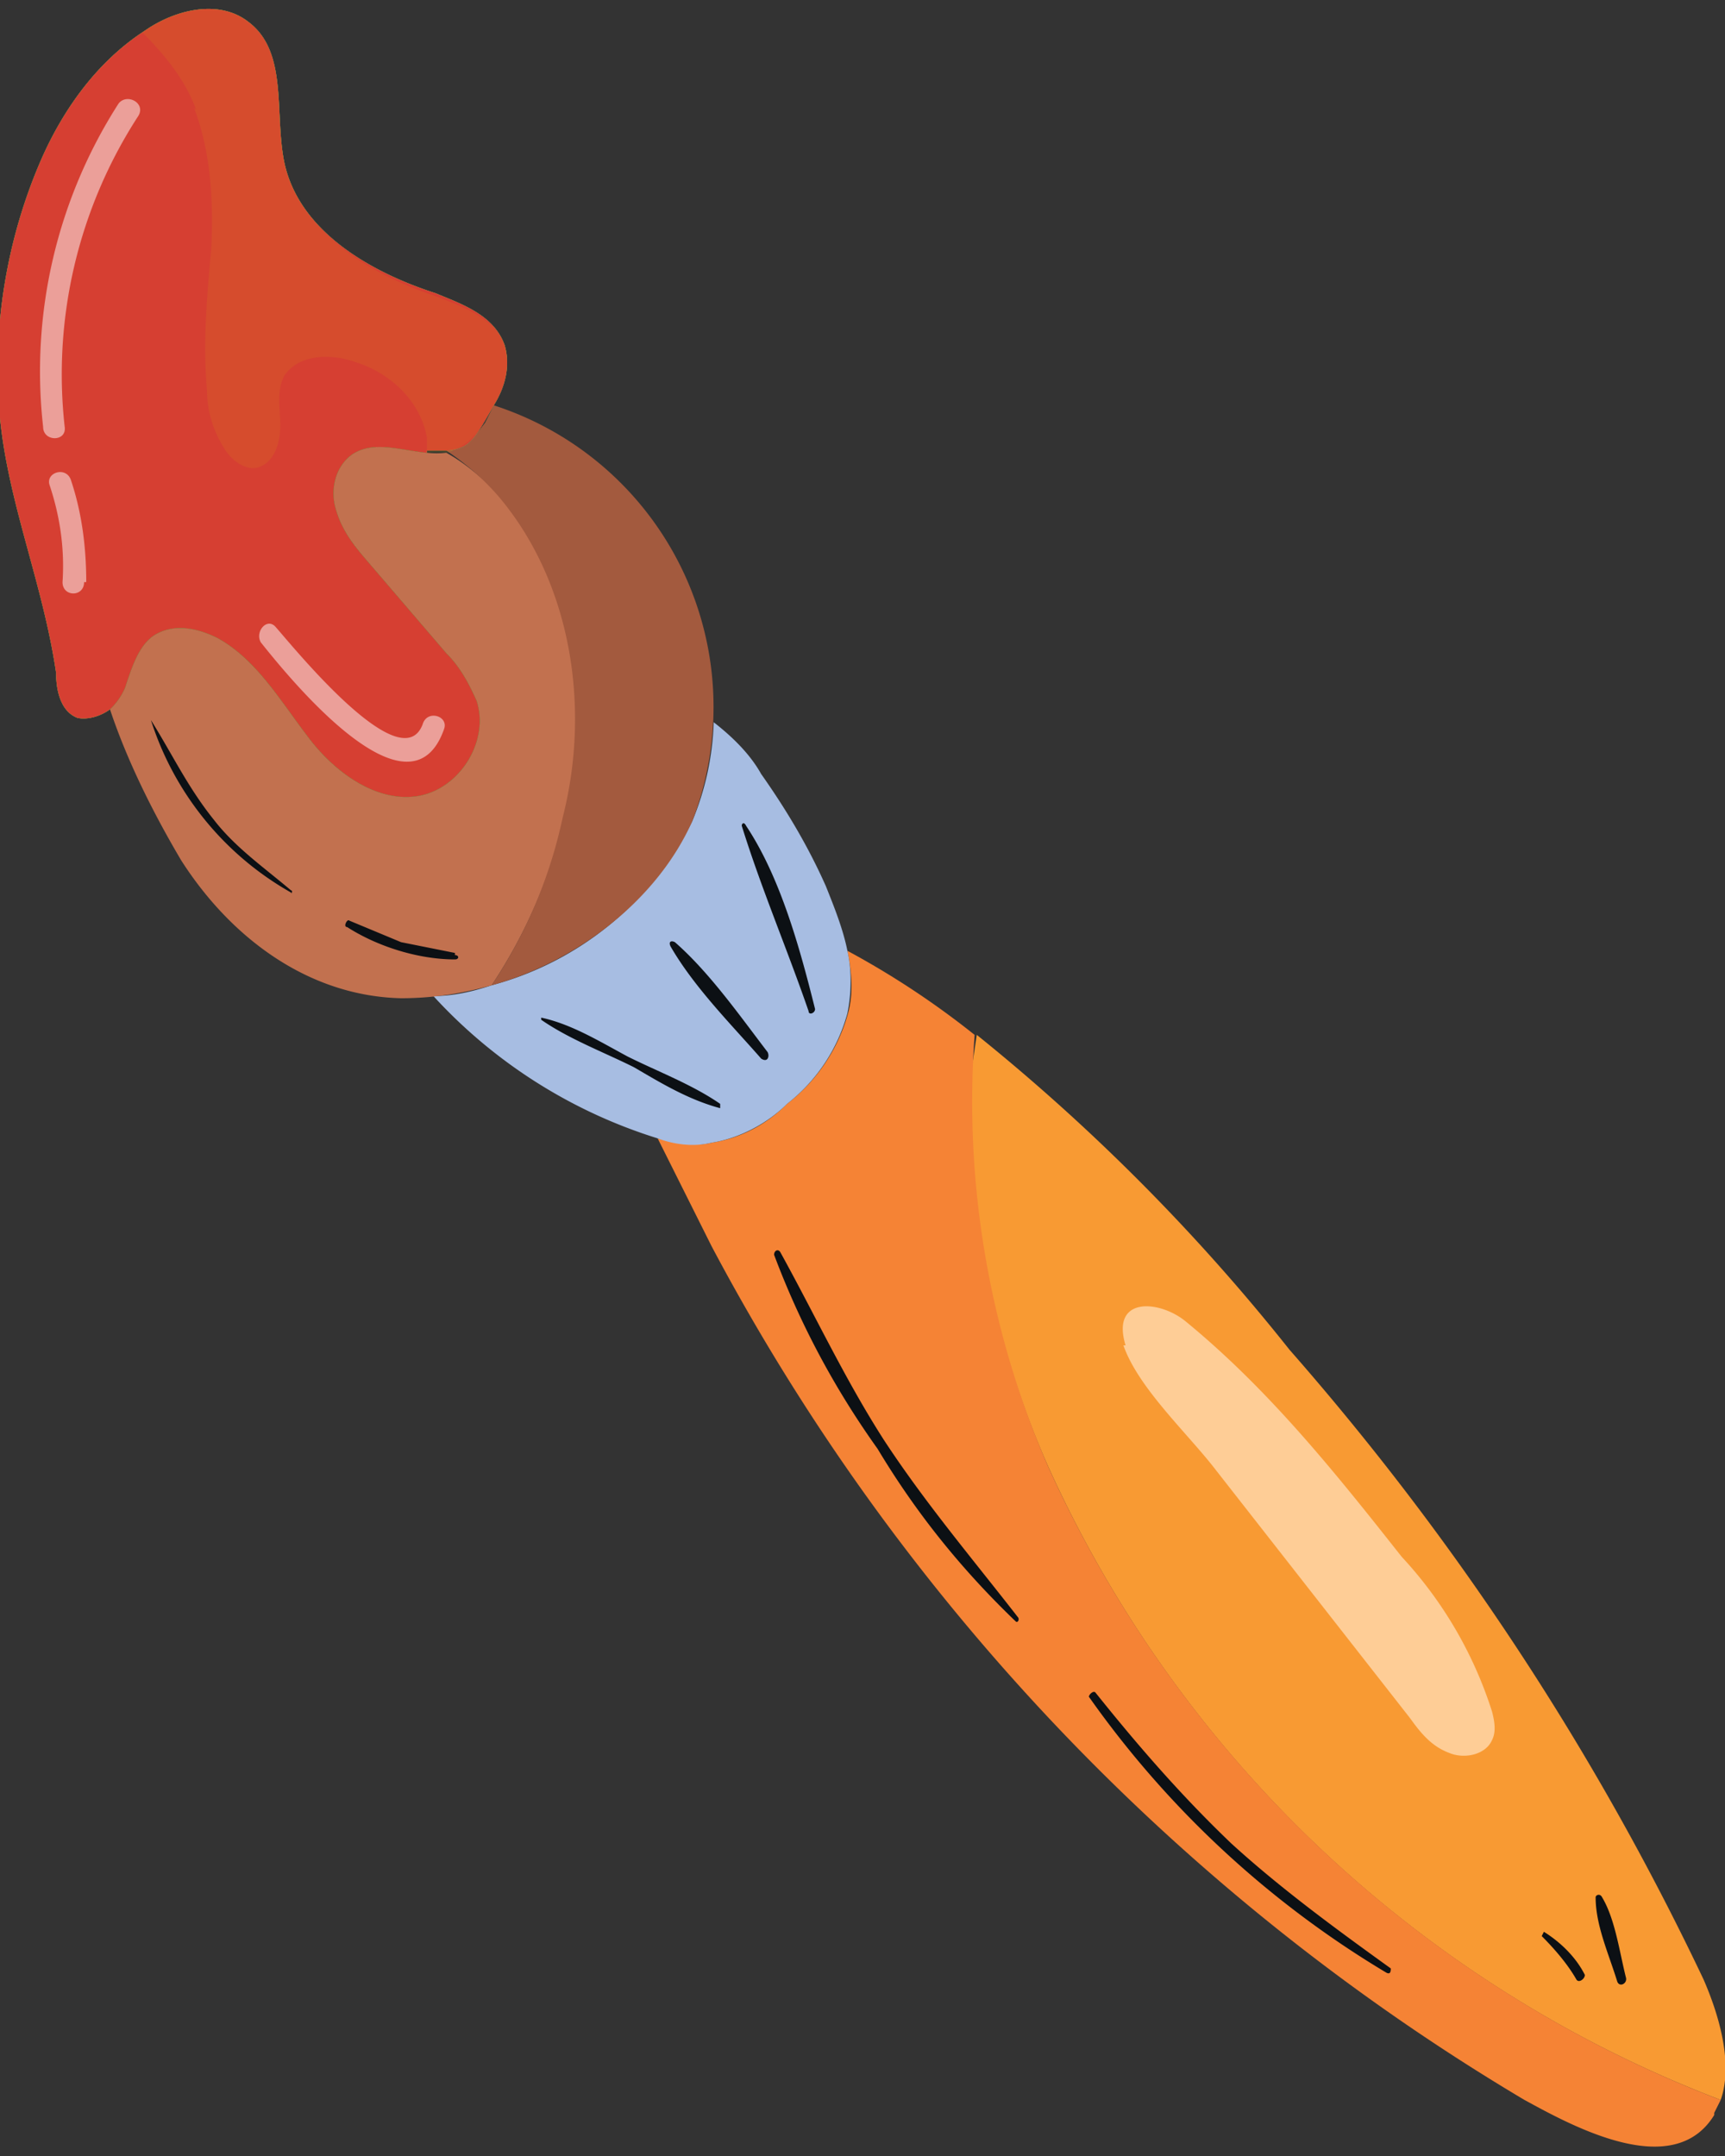 <svg width="80" height="100" xmlns="http://www.w3.org/2000/svg" xml:space="preserve" style="fill-rule:evenodd;clip-rule:evenodd;stroke-linejoin:round;stroke-miterlimit:2" viewBox="0 0 80 100">
  <rect x="0" y="0" width="80" height="100" fill="#333333" stroke="none"/>
  <path d="M48.6 68a56.2 56.2 0 0 0 31.2 29.4c.6-1.7-.1-4-.8-5.6a126.6 126.6 0 0 0-19.2-29.2A92.9 92.9 0 0 0 45.3 48l-.3 2A42.4 42.4 0 0 0 48.6 68Z" style="fill:#f89a33;fill-rule:nonzero"/>
  <path d="m79.5 98 .3-.6A56.3 56.3 0 0 1 48.6 68a42.4 42.4 0 0 1-3.4-20 39.4 39.4 0 0 0-5.9-3.9c.2 1 .3 2 0 3a8 8 0 0 1-2.8 4.1c-1 1-2.2 1.6-3.5 1.8-.8.2-1.7 0-2.5-.2l2.5 5a101.1 101.1 0 0 0 37.7 39.6c2.2 1.2 6.9 3.8 8.8.7Z" style="fill:#f58335;fill-rule:nonzero"/>
  <path d="M36.5 51.2a8 8 0 0 0 2.8-4.2c.2-1 .2-2 0-2.9-.2-1-.6-2-1-3-.8-1.8-1.8-3.5-3-5.2-.5-.9-1.3-1.7-2.2-2.4a13 13 0 0 1-1 4.6 14.6 14.6 0 0 1-9.3 7.6c-.9.3-1.8.5-2.7.5a23.6 23.6 0 0 0 10.4 6.6c.8.3 1.7.4 2.5.2 1.3-.2 2.6-.9 3.5-1.8Z" style="fill:#a7bde2;fill-rule:nonzero"/>
  <path d="M26.2 37.9c1.2-5.1.3-10.9-3-14.9-.8-.8-1.6-1.5-2.5-2a4 4 0 0 1-.9 0c-1.2-.1-2.5-.6-3.5.1-.8.6-1 1.7-.7 2.6.3 1 .9 1.7 1.5 2.4l3.6 4.2c.6.6 1 1.3 1.4 2.2.6 1.8-.7 4-2.6 4.4-2 .4-4-1.1-5.2-2.7-1.3-1.7-2.4-3.6-4.2-4.6-1-.5-2.1-.7-3-.1-.7.5-1 1.5-1.3 2.4a3 3 0 0 1-.7 1c.8 2.4 2 4.8 3.3 7 2.3 3.6 5.9 6.3 10.2 6.4 1.4 0 2.8-.2 4.2-.6 1.6-2.4 2.7-5 3.4-7.8Z" style="fill:#c2714f;fill-rule:nonzero"/>
  <path d="M21.4 20.7a2 2 0 0 1-.7.2 12 12 0 0 1 2.4 2.1c3.4 4 4.3 9.8 3 14.9-.6 2.8-1.7 5.4-3.3 7.8 4-1.1 7.7-4 9.3-7.6a14.7 14.7 0 0 0-9.2-19.3l-.4.8c-.3.4-.6.8-1 1l-.1.1Z" style="fill:#a35a3e;fill-rule:nonzero"/>
  <path d="M13.5 41.3c.1 0 0 .2 0 .1a14.1 14.1 0 0 1-6.5-8H7C8 35 8.7 36.5 9.9 38c1 1.3 2.3 2.2 3.6 3.3Zm7.6 3c.2 0 .2.2 0 .2-1.7 0-3.6-.6-5-1.5-.2 0 0-.4.1-.3l2.4 1 2.5.5Zm12.3 7v.1c-1.5-.4-2.8-1.2-4-1.9-1.4-.7-3-1.3-4.3-2.2v-.1c1.4.3 2.7 1.1 4 1.8 1.4.7 3 1.3 4.3 2.2Zm2.2-2.5c.1.2 0 .5-.3.3-1.4-1.6-3.1-3.3-4.2-5.2-.1-.2 0-.3.2-.2 1.6 1.4 3 3.4 4.3 5.1Zm2.2-2c0 .2-.3.3-.3.1-1-2.9-2.2-5.7-3.1-8.6 0-.1.1-.2.2 0 1.6 2.4 2.5 5.7 3.2 8.5ZM47.2 75c.1.1 0 .3-.1.2-2.5-2.4-4.6-5-6.4-8-2-2.8-3.6-5.8-4.8-9 0-.2.2-.3.3-.1 1.6 2.9 3 5.9 4.8 8.7 1.9 2.9 4.1 5.5 6.2 8.2Zm17.3 16.3c0 .1 0 .3-.2.2a45.3 45.3 0 0 1-13.8-12.8c0-.1.2-.3.3-.2 2 2.5 4 4.8 6.3 7 2.3 2.1 4.9 4 7.4 5.8ZM74 88c0-.1.2-.2.3 0 .6 1 .8 2.5 1.1 3.7.1.3-.3.5-.4.2-.4-1.3-1-2.6-1-3.9Zm-2.4 1.6c.8.5 1.5 1.2 1.9 2 0 .2-.3.4-.4.2-.4-.7-1-1.4-1.6-2l.1-.2Z" style="fill:#0c1014"/>
  <path d="M52.1 62.4c.7 2 3 4.1 4.3 5.8l9 11.5c.5.7 1 1.3 1.8 1.6.7.3 1.7.1 2-.6.2-.4.1-.9 0-1.3a19 19 0 0 0-4.2-7.2c-3-3.8-6.1-7.7-10-10.9-1.2-1-3.5-1.2-2.8 1.1Z" style="fill:#fecd96;fill-rule:nonzero"/>
  <path id="paint-yellow" d="M19.8 21c-1.2-.1-2.5-.6-3.5.1-.8.6-1 1.7-.7 2.6.3 1 .9 1.7 1.5 2.4l3.6 4.2c.6.6 1 1.3 1.4 2.2.6 1.8-.7 4-2.6 4.4-2 .4-4-1.1-5.2-2.7-1.3-1.7-2.4-3.6-4.2-4.6-1-.5-2.1-.7-3-.1-.7.5-1 1.5-1.3 2.4a3 3 0 0 1-.7 1c-.4.3-1 .5-1.5.4-.8-.3-1-1.3-1-2.1C2 27.1.4 23.4 0 19.4c-.4-4.1.3-8.4 2-12.2C3 5 4.5 2.9 6.6 1.5l.3-.2C8.3.4 10.2 0 11.5 1c1.9 1.4 1.2 4.3 1.7 6.6.7 3.1 3.9 5 7 6 1.2.5 2.7 1 3.2 2.4.3 1 0 2-.5 2.8l-.4.7c-.3.5-.6 1-1 1.2a2 2 0 0 1-.8.2h-.9Z" style="fill:#eebc30"/>
  <path id="paint-green" d="M19.8 21c-1.2-.1-2.5-.6-3.5.1-.8.6-1 1.7-.7 2.6.3 1 .9 1.7 1.5 2.4l3.6 4.2c.6.6 1 1.3 1.4 2.2.6 1.8-.7 4-2.6 4.4-2 .4-4-1.1-5.2-2.7-1.3-1.7-2.4-3.6-4.2-4.6-1-.5-2.1-.7-3-.1-.7.5-1 1.5-1.3 2.4a3 3 0 0 1-.7 1c-.4.3-1 .5-1.5.4-.8-.3-1-1.3-1-2.1C2 27.1.4 23.4 0 19.4c-.4-4.1.3-8.4 2-12.2C3 5 4.5 2.9 6.6 1.5l.3-.2C8.3.4 10.2 0 11.5 1c1.9 1.4 1.2 4.3 1.7 6.6.7 3.1 3.9 5 7 6 1.2.5 2.7 1 3.2 2.4.3 1 0 2-.5 2.8l-.4.7c-.3.5-.6 1-1 1.2a2 2 0 0 1-.8.2h-.9Z" style="fill:#36ab56"/>
  <path id="paint-red" d="M19.8 21c-1.2-.1-2.5-.6-3.5.1-.8.6-1 1.7-.7 2.6.3 1 .9 1.7 1.5 2.4l3.6 4.2c.6.6 1 1.3 1.4 2.2.6 1.8-.7 4-2.6 4.4-2 .4-4-1.1-5.2-2.7-1.3-1.7-2.4-3.6-4.2-4.6-1-.5-2.1-.7-3-.1-.7.5-1 1.5-1.3 2.4a3 3 0 0 1-.7 1c-.4.3-1 .5-1.5.4-.8-.3-1-1.3-1-2.1C2 27.1.4 23.4 0 19.4c-.4-4.1.3-8.4 2-12.2C3 5 4.5 2.9 6.6 1.5l.3-.2C8.3.4 10.2 0 11.5 1c1.9 1.4 1.2 4.3 1.7 6.6.7 3.1 3.9 5 7 6 1.2.5 2.7 1 3.2 2.4.3 1 0 2-.5 2.8l-.4.7c-.3.5-.6 1-1 1.2a2 2 0 0 1-.8.2h-.9Z" style="fill:#d63f32"/>
  <path d="M9 5c.8 2.1.9 4.4.8 6.5-.2 2.2-.4 4.4-.2 6.6 0 1 .3 1.9.8 2.7.3.5.9 1 1.5.9.8-.2 1.1-1.1 1.1-2 0-.7-.2-1.6.2-2.3.7-1 2.2-1 3.3-.6 1.6.5 3 1.8 3.3 3.5v.7h1l.6-.3c.5-.3.8-.7 1-1.1l.5-.8c.5-.9.8-1.9.5-2.8-.5-1.3-2-1.8-3.3-2.3-3-1-6.2-3-6.9-6.1-.5-2.3.2-5.1-1.7-6.6-1.3-1-3.2-.6-4.6.3l-.3.2c1 1 2 2.2 2.5 3.6Z" style="fill:#d3c500;fill-opacity:.1;fill-rule:nonzero"/>
  <path d="M3 19.8A22 22 0 0 1 6.4 5.4c.4-.6-.5-1.1-.9-.6a23 23 0 0 0-3.5 15c0 .7 1.1.7 1 0ZM4 27c0-1.6-.2-3.2-.7-4.7-.2-.7-1.2-.4-1 .2.5 1.5.7 3 .6 4.5 0 .7 1 .7 1 0Zm8.1 2.8c1.2 1.5 6.9 8.6 8.5 4 .2-.6-.8-.9-1-.2-1 2.6-6-3.6-6.8-4.5-.4-.5-1 .2-.7.7Z" style="fill:#fff;fill-opacity:.5;fill-rule:nonzero"/>
</svg>
